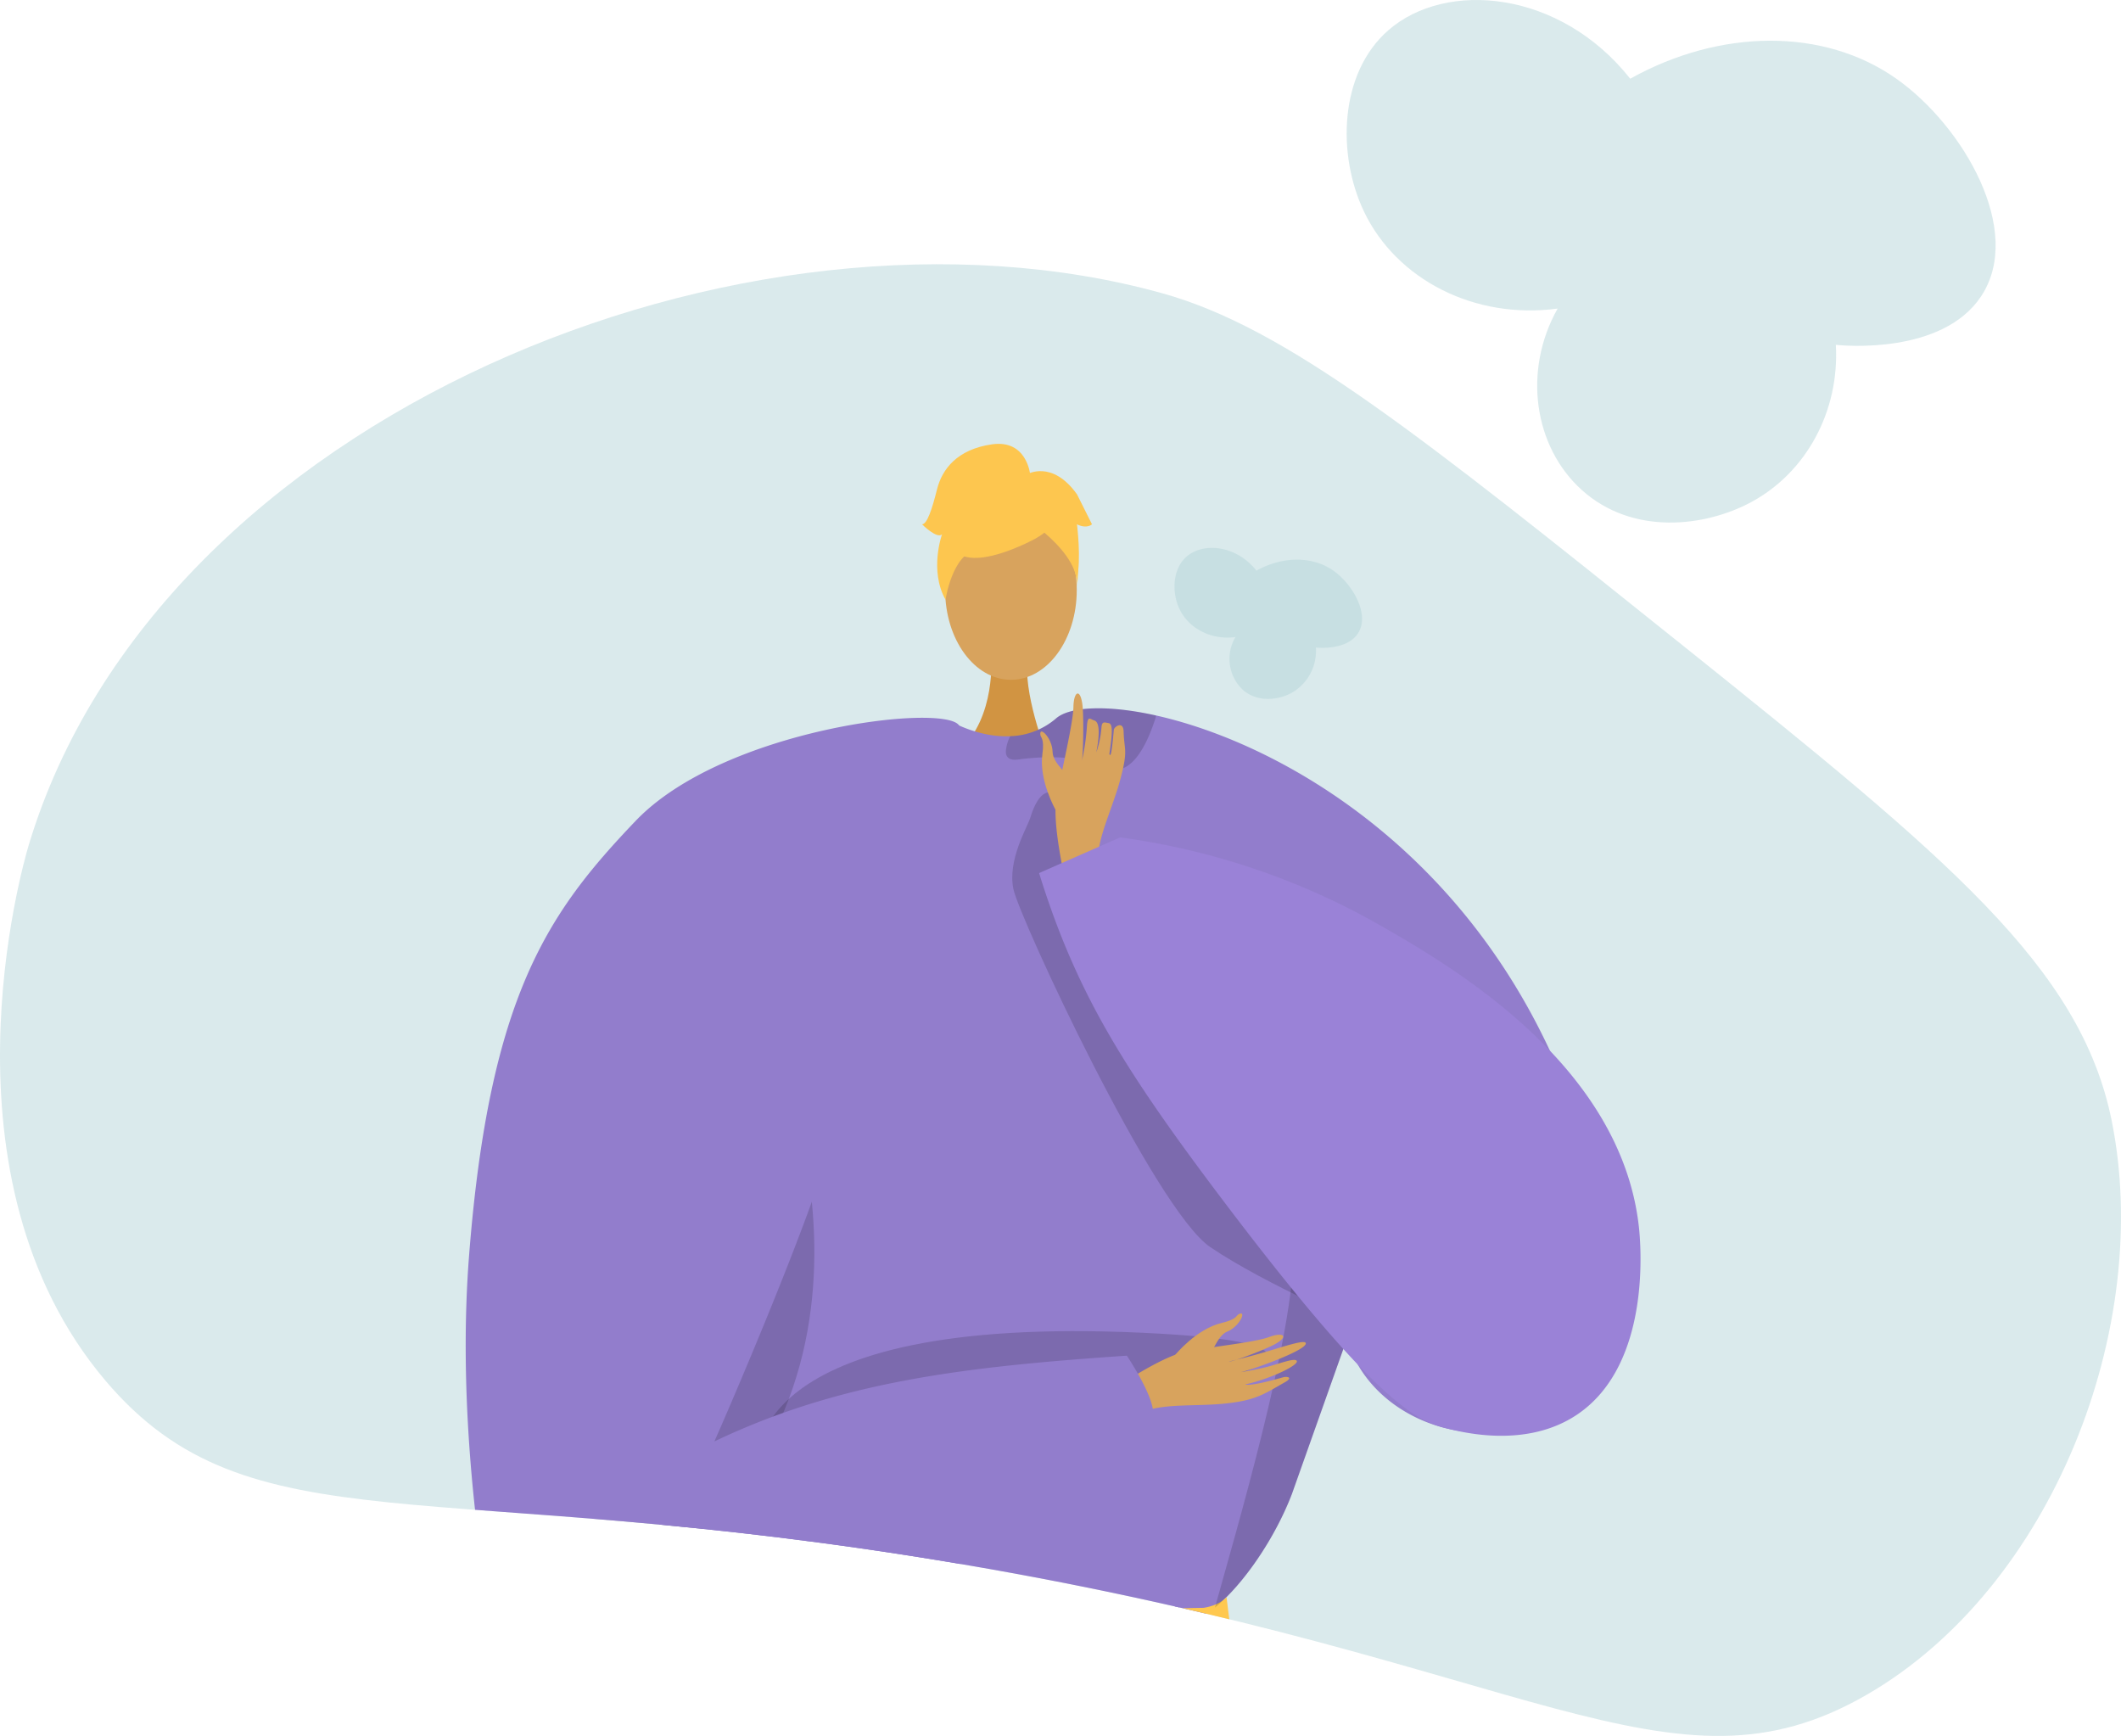 <svg xmlns="http://www.w3.org/2000/svg" xmlns:xlink="http://www.w3.org/1999/xlink" width="528" height="432.099" viewBox="0 0 528 432.099"><defs><style>.a,.m{fill:none;}.b{fill:#b4d5d9;opacity:0.49;}.c{clip-path:url(#a);}.d{fill:#d19442;}.e,.l{fill:#d8a35d;}.f{fill:#927dcc;}.g{fill:#ffc84f;}.h{opacity:0.15;}.i{opacity:0.3;}.j{opacity:0.5;}.k{fill:#fdc64f;}.l{fill-rule:evenodd;}.m{stroke:#927dcc;stroke-miterlimit:10;stroke-width:1.093px;}.n{fill:#9a82d7;}</style><clipPath id="a"><path class="a" d="M799.9,529.181c-65.815-52.736-98.722-79.1-129.617-87.682C567.057,412.837,420.416,471.826,388.169,578.74c-1.678,5.563-23.793,82.816,19.061,133.429,35.88,42.377,81.019,23.223,213.488,45.748,141.822,24.114,176.009,60.677,224.924,32.465,46.313-26.712,71.422-91.644,61-143.021C898.886,609.152,865.784,581.975,799.9,529.181Z" transform="translate(-380.981 -434.285)"/></clipPath></defs><g transform="translate(-380.981 -380.276)"><g transform="translate(380.981 446.05)"><path class="b" d="M799.9,529.181c-65.815-52.736-98.722-79.1-129.617-87.682C567.057,412.837,420.416,471.826,388.169,578.74c-1.678,5.563-23.793,82.816,19.061,133.429,35.88,42.377,81.019,23.223,213.488,45.748,141.822,24.114,176.009,60.677,224.924,32.465,46.313-26.712,71.422-91.644,61-143.021C898.886,609.152,865.784,581.975,799.9,529.181Z" transform="translate(-380.981 -434.285)"/><g class="c"><g transform="translate(115.931 44.705)"><path class="d" d="M585.322,515.1s1.36,15.19-8.008,23.591,21.592,0,21.592,0-5.762-14.549-4.469-23.591S585.322,515.1,585.322,515.1Z" transform="translate(-454.529 -462.261)"/><ellipse class="e" cx="16.381" cy="22.349" rx="16.381" ry="22.349" transform="translate(119.354 14.035)"/><path class="f" d="M499.908,658.216c.348,5.486,6.022,30.346,13.114,52.443,5.812,18.141,12.592,34.427,18.166,36.68,12.367,4.976,105.745,11.807,124.943,2.65.448-.336.933-.7,1.394-1.095,7.2-5.86,15.017-17.432,19.16-28.269,0-.012,11.036-31.117,13.289-37.451a1.686,1.686,0,0,1,.062-.161c.074-.25.161-.486.248-.71.024-.086.062-.162.088-.248,11.62,39.678,102.449,36.791,49.768-73.408-24.8-51.871-69.053-75.537-97.31-81.82-12.231-2.724-21.463-2.19-24.835.721a18.311,18.311,0,0,1-11.434,4.443,24.8,24.8,0,0,1-6.42-.585,31.908,31.908,0,0,1-6.805-2.315c-1.046-.485-1.655-.833-1.655-.833a66.362,66.362,0,0,0-17.294,1.033C510.459,541.807,499.335,649,499.908,658.216Z" transform="translate(-471.01 -459.219)"/><path class="g" d="M525.417,860.169h64.37q-.13-5.913-.289-11.924c-.135-5.474-.289-10.989-.443-16.444-.163-5.784-.328-11.518-.482-17.109-.153-5.36-.3-10.584-.434-15.6-.367-14.16-.616-26.662-.569-35.742.039-8.6.347-14.121,1.089-15.066.28-.357.569-.289.878.192.973,1.524,2.072,7.182,3.277,15.8.646,4.579,1.31,10,2,16.069.684,5.937,1.388,12.521,2.12,19.557.511,4.936,1.033,10.1,1.572,15.442.606,6.121,1.234,12.455,1.869,18.931.473,4.743.945,9.562,1.427,14.43q.563,5.7,1.128,11.461H674.7c-.019-.173-.039-.357-.068-.53-.626-4.463-1.273-9.157-1.938-14.025-.79-5.783-1.6-11.808-2.42-17.968-.761-5.754-1.542-11.635-2.313-17.534-1.581-12.039-3.152-24.213-4.627-35.77-1.418-11.057-2.738-21.554-3.914-30.817-2.718-21.63-4.569-36.6-4.569-36.6a7.442,7.442,0,0,1-.588.53.158.158,0,0,1-.048.038,8.472,8.472,0,0,1-2.034,1.215,12.606,12.606,0,0,1-3.065.857c-1.591.029-3.8.068-6.517.116-4.819.086-11.22.174-18.565.251-5.495.057-11.52.106-17.785.125-1.638.01-3.287.02-4.944.01h-.077c-4.02.01-8.1.01-12.184-.01-6.419-.029-12.849-.1-19.018-.212-5.755-.106-11.3-.251-16.387-.453q-3.312-.144-6.352-.3c-.019.01-.039,0-.058,0l-.5-.028c-.51-.029-.79-.049-.79-.049-1.031-.057-2.024-.125-3-.192s-1.908-.125-2.814-.2h-.01c-.751-.058-1.475-.116-2.179-.184-.463-.039-.926-.087-1.369-.135-.222-.018-.443-.038-.655-.067s-.434-.049-.646-.067-.424-.049-.627-.068-.4-.048-.607-.077c-.29-.029-.569-.068-.849-.106-1.079-.145-2.052-.29-2.92-.443a20.476,20.476,0,0,1-3.316-.839c-.086-.029-.173-.067-.261-.106a4.135,4.135,0,0,1-.452-.2c-.068-.039-.135-.078-.194-.106s-.116-.078-.163-.116a1.232,1.232,0,0,1-.261-.222,1.121,1.121,0,0,0,.01.125c0,.077.01.2.018.365.011.212.019.492.039.839.01.231.019.492.039.771.029.53.057,1.157.086,1.871.01.183.019.365.029.559a.459.459,0,0,1,.01.116c.01.269.029.549.038.838s.039.6.049.906c.029.569.058,1.167.1,1.794.01.259.02.53.039.8.019.385.039.781.057,1.185.019.27.029.549.039.839.057,1.069.116,2.2.184,3.393.028.6.057,1.214.1,1.841s.057,1.271.1,1.936c.049.916.1,1.861.144,2.825.078,1.475.155,3.017.241,4.607.039.8.088,1.61.125,2.439.1,1.889.2,3.856.309,5.88.086,1.455.153,2.95.24,4.472.049.984.106,1.977.155,2.979q.173,3.166.347,6.5c.222,4.087.386,8.309.5,12.636.434,15.336.269,31.984-.319,48.293-.222,5.774-.481,11.5-.8,17.109s-.675,11.124-1.079,16.444Q525.947,854.39,525.417,860.169Z" transform="translate(-465.449 -419.828)"/><path class="h" d="M662.173,658.061c-.026.086-.062.162-.088.248-.086.224-.174.46-.248.709-.026.05-.038.1-.062.162-2.252,6.334-13.289,37.438-13.289,37.451-4.143,10.838-11.957,22.409-19.16,28.269,4.89-17.706,20.131-69.029,19.546-89.708C651.784,655.125,662.173,658.049,662.173,658.061Z" transform="translate(-442.814 -435.226)"/><path class="h" d="M548.718,597.414s38.067,89.676-44.464,135.495L502.6,734.2l-1.254-21.7s35.924-59.44,35.963-60.9S548.718,597.414,548.718,597.414Z" transform="translate(-470.691 -443.456)"/><path class="h" d="M586.592,535.66c-.05,1.48.734,2.45,3.11,2.127,7.417-1.008,15.789-.8,21.873,1.99a5.169,5.169,0,0,0,5-.211c3.895-2.277,6.308-9.07,7.267-12.082a2.079,2.079,0,0,0,.1-.659c-12.231-2.725-21.463-2.19-24.835.721a18.31,18.31,0,0,1-11.434,4.443A10.107,10.107,0,0,0,586.592,535.66Z" transform="translate(-452.124 -459.219)"/><g class="i" transform="translate(60.17 286.055)"><path d="M587.607,709.339c.219-.017.437-.035.649-.054C588.256,709.285,588.026,709.3,587.607,709.339Z" transform="translate(-512.072 -705.142)"/><path class="j" d="M601.118,710.08c-17.331,1.384-55.213-1.067-55.213-1.067-11.132-.641-18.949-1.629-20.322-3.13,0,0,0,.045.009.128.083,1.739,1.08,21.649,2.481,47.748a12.983,12.983,0,0,0,1.822-.211c3.9-.723,6.893-3.141,9.173-6.518a31.537,31.537,0,0,0,3.567-7.449C555.555,714.994,595.566,710.579,601.118,710.08Z" transform="translate(-525.583 -705.883)"/></g><g transform="translate(113.6)"><g transform="translate(5.56 6.231)"><path class="k" d="M596.532,493.435s-28.358,15.723-19.942-9.521C582.414,466.448,615.874,482.181,596.532,493.435Z" transform="translate(-573.802 -476.11)"/><path class="k" d="M592.641,487.2s15.866,9.415,14.335,18.859c0,0,3.5-28.2-12.277-28.906s-21.884.815-20.484,30.631C574.216,507.786,578.8,484.069,592.641,487.2Z" transform="translate(-574.022 -475.909)"/></g><path class="k" d="M596.381,478.655s-.8-8.785-9.506-7.541-12.441,6.221-13.686,11.2-2.488,8.709-3.733,8.709c0,0,3.733,3.733,4.977,2.489,0,0-3.23,8.947.873,16.293,0,0,1.615-11.317,7.835-12.561S596.381,478.655,596.381,478.655Z" transform="translate(-569.456 -470.994)"/><path class="k" d="M590.911,477.365s6.221-3.733,12.443,4.976l3.733,7.465s-1.245,1.245-3.733,0c0,0,1.134,8.767-.056,13.715l-3.677-14.959Z" transform="translate(-564.782 -469.779)"/></g><path class="h" d="M535.844,685.03s-4.513-36.912,95.691-32.282-72.578,29.4-72.578,29.4Z" transform="translate(-463.184 -431.49)"/><g transform="translate(0 68.189)"><g transform="translate(160.197 148.271)"><path class="l" d="M607.718,667.188c1.146-.487,12.974-8.891,19.653-10.04s16.72-2.216,20.116-3.477c3.994-1.482,5.154.061.587,2.226-2.968,1.408-9.095,3.71-10.478,3.874-.671.08,3.666-.853,8.353-2.213,4.983-1.447,10.366-3.305,10.689-2.422.625,1.711-13.658,6.788-16.207,7.268a65.094,65.094,0,0,0,6.713-1.353c3.015-.782,6.436-2.14,7.174-1.559,1.164.915-6.327,4.552-12.643,5.938-.1.216,1.992.378,9.386-1.772.743-.217,2.691-.038.308,1.3-5.016,2.816-6.966,4.4-14.491,5.222-7.339.806-15.577-.072-20.729,2.117Z" transform="translate(-607.718 -647.789)"/><path class="l" d="M621.281,659.012s5.227-6.429,11.545-7.916c3.756-.884,3.593-1.835,4.219-2.171,2.076-1.116.307,3.041-2.842,4.318-2.559,1.039-3.673,5.639-5.177,6.714s-6.087,3.19-7.313,2.665S621.281,659.012,621.281,659.012Z" transform="translate(-604.819 -648.737)"/></g><path class="f" d="M518.478,552.647c-21.727,22.737-36.373,43.419-41.454,108.083-2.578,32.807,1.293,65.108,3.965,82.093a20.25,20.25,0,0,0,15.251,16.47C571.336,777.7,646.3,701.941,646.3,701.941c4.07-1.889-5.54-16.176-5.54-16.176-40.5,2.751-71.417,6.42-102.7,21.352.157-.09,27.056-61.8,30.044-78.484,7.821-43.737,41.709-83.711,30.873-99.765C595.24,523.314,540.394,529.714,518.478,552.647Z" transform="translate(-476.175 -526.986)"/></g><g transform="translate(69.212 285.834)"><path class="m" d="M636.091,860.209l-.848-8.936L633.6,834.115,631.84,815.7l-1.725-18.054-1.889-19.712-1.475-15.49L625.3,747.314l-1.9-19.838-1.4-14.594-.3-3.162-.386-4.02" transform="translate(-513.769 -705.702)"/><path class="m" d="M620.919,859.522l-.627-6.487-1.619-16.763-1.745-18.045-1.706-17.7-1.947-20.185-1.484-15.365-1.484-15.355-2.15-22.18-1.282-13.341-.472-4.82-.039-.434" transform="translate(-517.028 -705.015)"/><path class="m" d="M591.753,708.852l.048.559.4,5.032,1.089,13.5,1.812,22.324,1.224,15.211,1.3,16.03,1.571,19.452,1.378,17.052,1.446,17.919,1.292,15.943.617,7.644" transform="translate(-520.211 -705.015)"/><line class="m" x1="0.39" y2="38.782" transform="translate(54.002 3.84)"/><path class="m" d="M564.816,859.522l-.145-8.01-.318-16.888-.289-16.069-.318-16.994-.337-18.16-.28-15.481-.357-19.307L562.4,728.4l-.212-11.577-.068-3.759-.067-3.538V709.2l-.01-.347" transform="translate(-526.683 -705.015)"/><path class="m" d="M548.592,708.757v.077l.019,2.911.067,14.324.01,2.15.116,21.524.1,18.893.077,15.567.1,18.17.087,17.273.077,15.722.087,16.686.039,7.49" transform="translate(-529.612 -705.036)"/><path class="m" d="M535.889,708.757l-.019,1.08-.337,17.63-.4,21.062-.01.723-.337,17.775-.308,15.673-.328,17.534-.318,16.329-.308,16.473-.318,16.522-.193,9.986" transform="translate(-533.007 -705.036)"/></g><path class="m" d="M657.1,723.127s-103.337,4.879-130.64,0" transform="translate(-465.221 -416.072)"/><path class="m" d="M577.35,741.551c36.156,8.189,70.757-4.757,70.757-4.757" transform="translate(-454.136 -413.094)"/><path class="m" d="M588.633,738.69s-32.629,9.169-61.291,1.426" transform="translate(-465.03 -412.681)"/><path class="m" d="M649.142,748.341s-26.057,13.642-68.379,6.687" transform="translate(-453.393 -410.579)"/><path class="m" d="M650.916,762.093s-40.547,12.378-68.508,6.009" transform="translate(-453.035 -407.583)"/><path class="m" d="M652.677,775.754s-20.651,16.189-68.531,8.927" transform="translate(-452.656 -404.608)"/><path class="m" d="M654.885,791.469S623.4,807.922,585.435,796.7" transform="translate(-452.375 -401.184)"/><path class="m" d="M656.864,805.865s-22.3,15.831-69.891,6.635" transform="translate(-452.04 -398.049)"/><path class="m" d="M659.031,820.623s-30.782,16.09-70.891,3.091" transform="translate(-451.786 -394.834)"/><path class="m" d="M647.428,832.667c.424-.337.626-.53.626-.53" transform="translate(-438.871 -392.326)"/><path class="m" d="M587.15,753.073s-13.631,11.255-59.808,2.9" transform="translate(-465.03 -409.548)"/><path class="m" d="M586.6,766.983s-19.129,8.919-58.357,1.875" transform="translate(-464.834 -406.518)"/><path class="m" d="M587.529,782.422s-29.536,8.9-59.29,0" transform="translate(-464.834 -403.155)"/><path class="m" d="M588.057,795.225s-28.714,12.764-60.287,0" transform="translate(-464.936 -400.366)"/><path class="m" d="M588.682,809.282s-27.335,9.592-61.562,0" transform="translate(-465.078 -397.304)"/><path class="m" d="M589.315,822.782s-23.041,10.338-63.082,0" transform="translate(-465.271 -394.364)"/><path class="h" d="M592.364,548.613c-.709,2.324-5.719,10.492-4.171,17.755s35.173,79.725,49.026,89.09,38.872,20.009,38.872,20.009l-68.358-94.574-3.779-32.28S596.8,534.093,592.364,548.613Z" transform="translate(-451.839 -455.492)"/><g transform="translate(143.035 62.152)"><path class="l" d="M597.418,549.254s-4.174-7.313-3.265-13.847c.539-3.884-.42-4.077-.509-4.793-.3-2.377,2.995.824,3.049,4.278.045,2.806,3.994,5.55,4.462,7.369s.789,6.939-.158,7.909S597.418,549.254,597.418,549.254Z" transform="translate(-593.626 -520.337)"/><path class="l" d="M599.344,569.895c-.04-1.264-3.664-15.558-2.3-22.31s4.1-18.46,4.155-22.141c.062-4.329,1.95-4.863,2.326.261.245,3.33.108,11.781-.242,13.154a53.427,53.427,0,0,0,1.279-8.658c.168-2.891.851-1.749,1.816-1.48,1.784.5,1,5.38.521,7.972a25.069,25.069,0,0,0,1.295-6.357c.128-1.474.838-1.09,1.712-.956s1.241,1.195.236,7.689c.169.169.436,1.8,1.112-5.994.068-.783,2.355-2.367,2.44.409.148,4.87,1.167,4.44-.811,11.874-1.929,7.251-5.785,14.736-5.6,20.422Z" transform="translate(-592.948 -522.029)"/></g><path class="n" d="M613.562,551.435a178.762,178.762,0,0,1,64.561,21.789c17.223,9.869,59.984,34.374,64.561,75.051.4,3.555,3.429,34.149-15.334,46.806-12.556,8.471-28.343,4.5-32.536,3.45-7.448-1.871-17.414-6.065-56.235-57.519-22.062-29.241-33.359-47.126-41.964-71.017-1.447-4.014-2.522-7.384-3.228-9.684Z" transform="translate(-450.643 -453.471)"/></g></g></g><path class="b" d="M641.462,497.92c-5.039-6.369-13.247-7.115-17.406-3.481-3.543,3.1-3.7,8.972-1.742,13.054,2.335,4.875,7.95,7.772,13.926,6.964a10.614,10.614,0,0,0,1.74,13.054c3.661,3.3,8.88,2.651,12.184.872a12,12,0,0,0,6.093-11.315c.505.055,7.639.728,10.443-3.482,3.137-4.711-1.3-12.292-6.092-15.666C655.375,494.235,647.936,494.318,641.462,497.92Z" transform="translate(52.297 24.394)"/><path class="b" d="M726.841,399.865c-17.433-22.043-45.837-24.621-60.228-12.046-12.255,10.711-12.786,31.041-6.022,45.169,8.076,16.867,27.506,26.892,48.181,24.094-8.743,15.529-5.882,34.448,6.022,45.168,12.669,11.409,30.728,9.171,42.161,3.014,13.746-7.4,22.014-22.688,21.078-39.148,1.751.19,26.433,2.518,36.137-12.048,10.855-16.3-4.5-42.531-21.079-54.2C774.982,387.113,749.242,387.4,726.841,399.865Z" transform="translate(59.964)"/></g></svg>